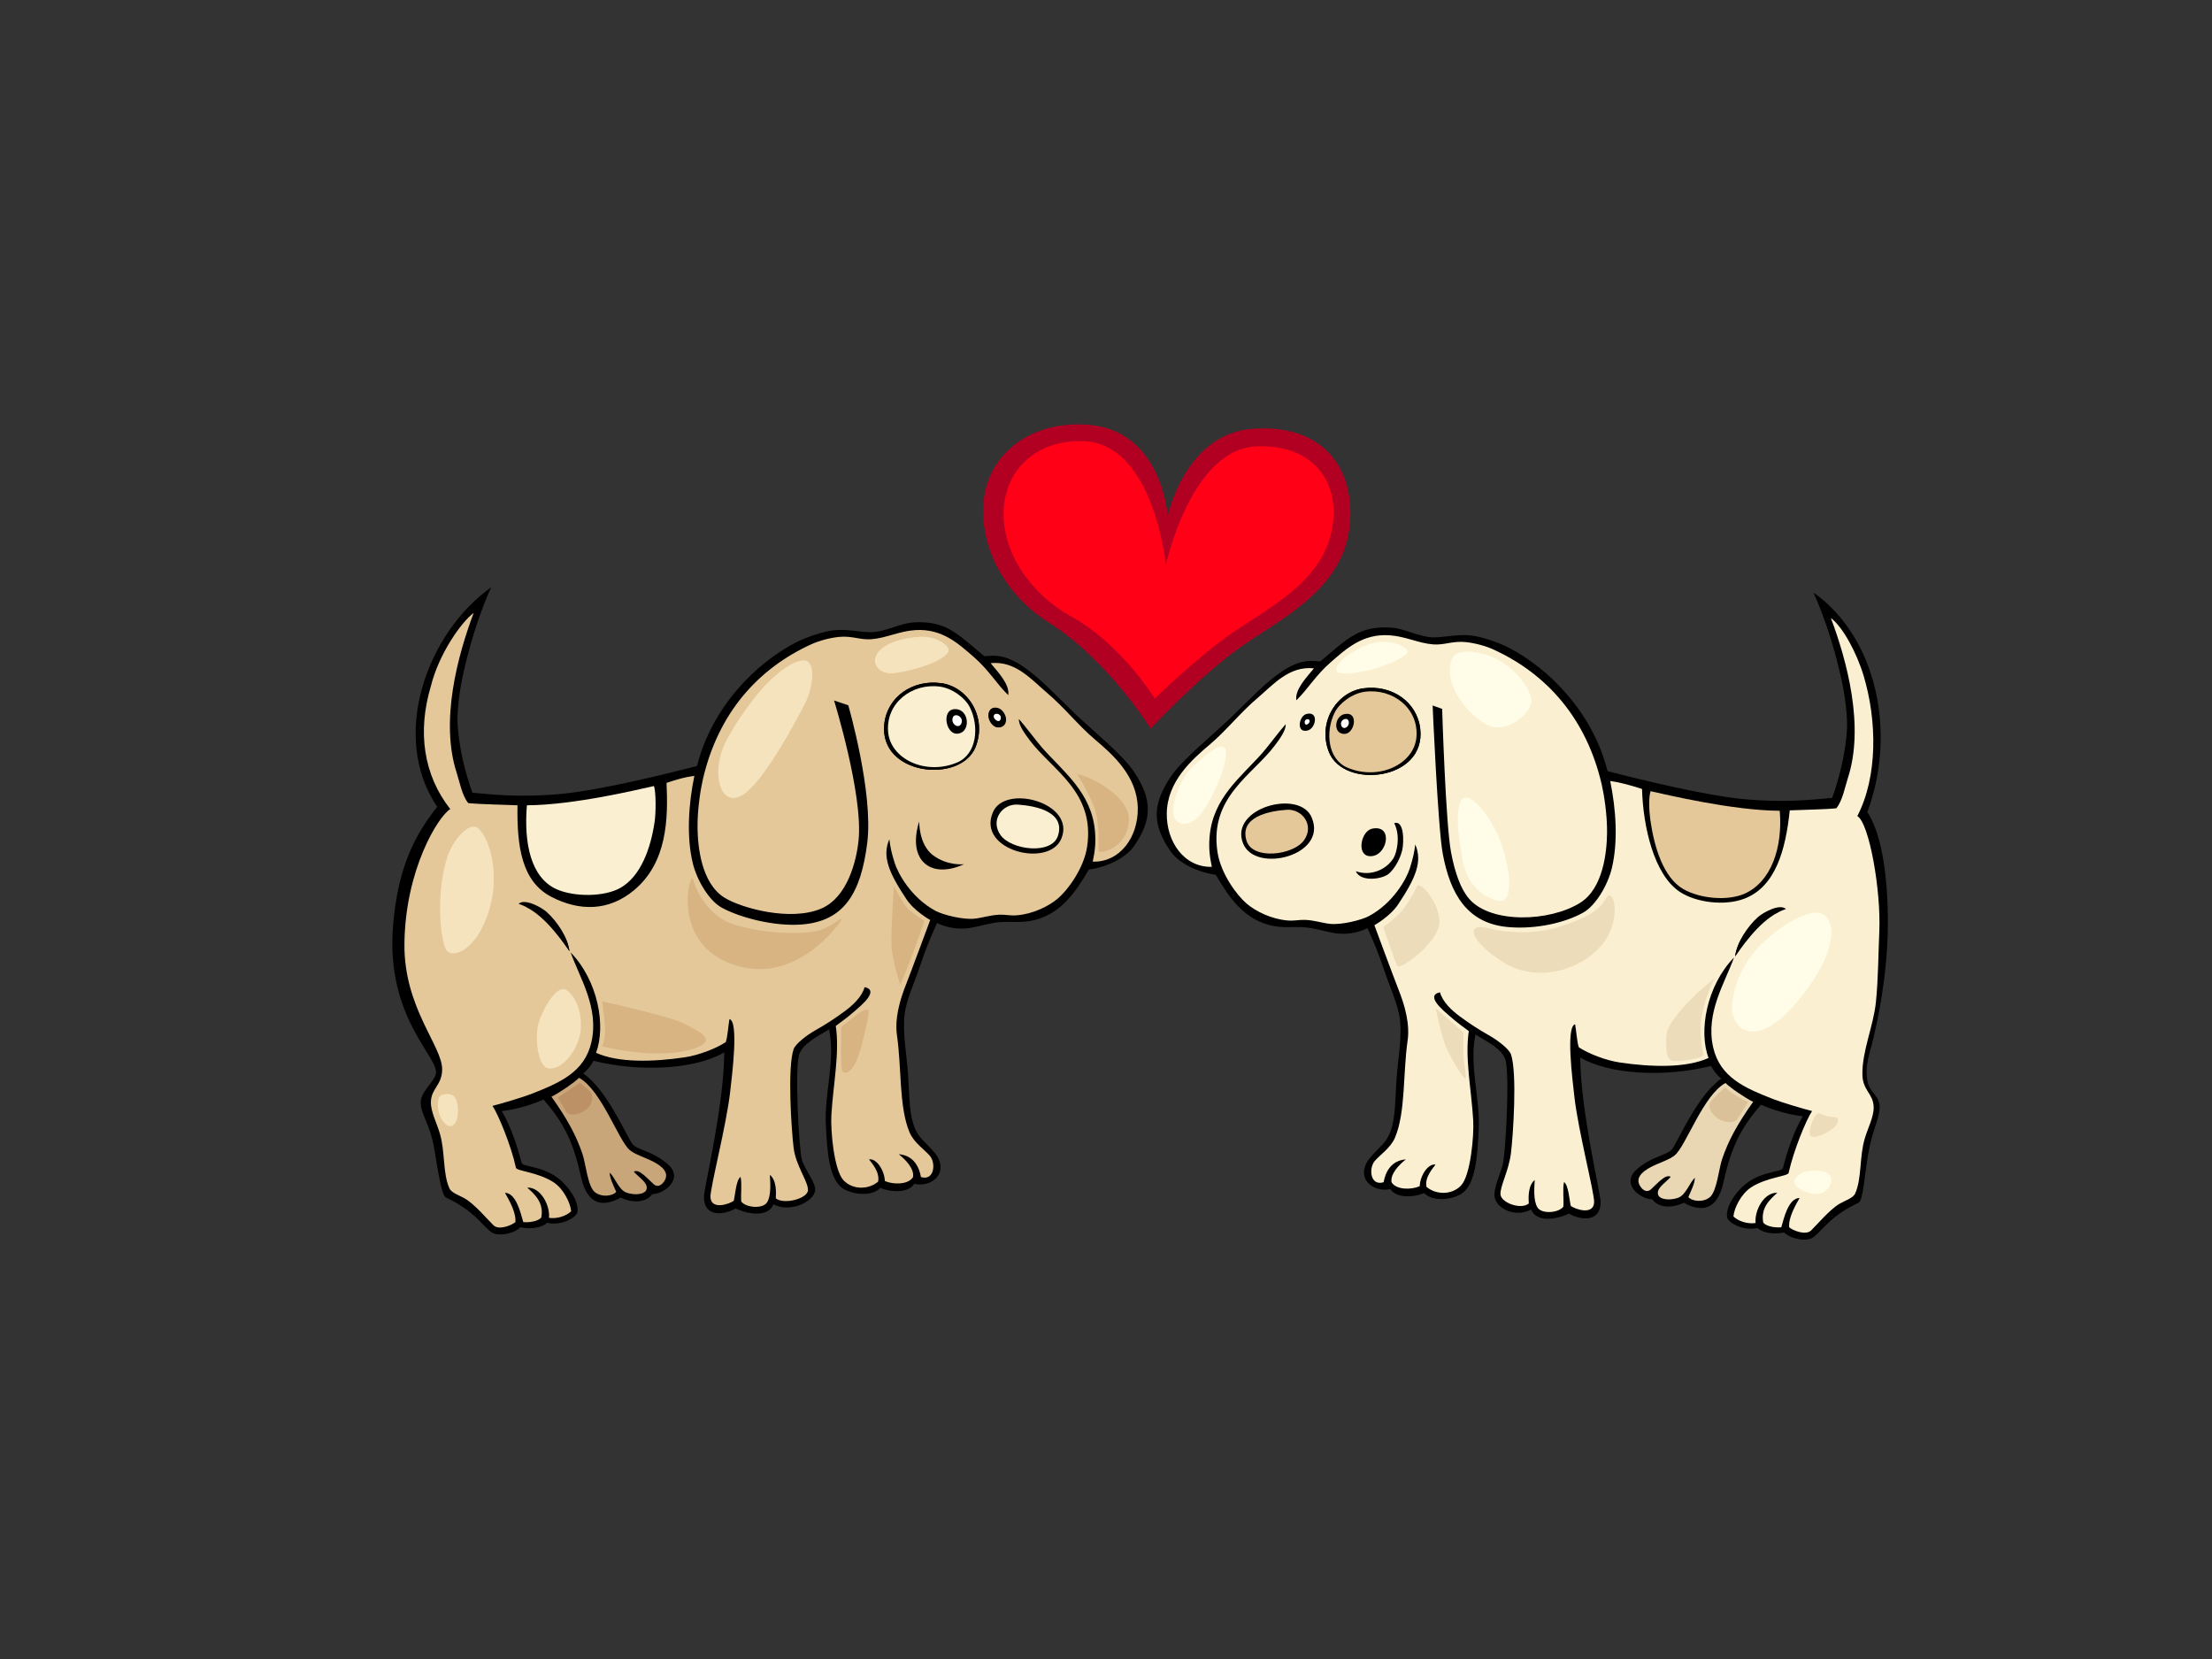 <?xml version="1.0" encoding="utf-8"?>
<!-- Generator: Adobe Illustrator 17.0.0, SVG Export Plug-In . SVG Version: 6.00 Build 0)  -->
<!DOCTYPE svg PUBLIC "-//W3C//DTD SVG 1.1//EN" "http://www.w3.org/Graphics/SVG/1.1/DTD/svg11.dtd">
<svg version="1.1" id="Layer_1" xmlns="http://www.w3.org/2000/svg" xmlns:xlink="http://www.w3.org/1999/xlink" x="0px" y="0px"
	 width="800px" height="600px" viewBox="0 0 800 600" enable-background="new 0 0 800 600" xml:space="preserve">
<rect x="0" y="0" width="800" height="600" fill="#333333" stroke="none"/>
<g>
	<g>
		<path fill-rule="evenodd" clip-rule="evenodd" d="M177.639,212.414c-2.609,5.655-5.964,14.708-8.537,24.738
			c-1.886,7.351-3.296,13.859-3.628,21.772c-0.257,6.153,1.681,17.83,5.397,27.771c6.901,0.63,17.607,1.882,32.826,0.359
			c12.972-1.297,34.597-6.45,48.399-10.033c5.309-21.233,21.233-37.181,35.833-44.707c3.143-1.618,9.512-3.958,13.803-4.391
			c4.53-0.459,9.274,0.663,12.74,0.717c5.949,0.096,10.665-3.359,16.635-3.583c8.442-0.315,12.682,2.348,17.254,5.913
			c1.763,1.374,7.609,6.359,7.609,6.359s2.411-0.223,3.99-0.166c3.645,0.133,7.248,2.017,9.778,3.712
			c6.373,4.275,11.787,10.242,18.945,17.121c6.36,6.113,17.161,14.792,21.349,20.996c7.078,10.481,6.433,17.69,0.264,26.788
			c-2.885,4.258-9.291,7.654-16.52,8.735c-4.645,7.895-10.275,16.648-21.187,18.562c-4.616,0.815-8.67-0.133-13.521,0.743
			c-2.901,0.523-7.04,1.746-9.497,1.939c-4.423,0.35-7.846-0.595-10.677-1.939c-2.355,5.206-4.338,9.969-6.23,15.758
			c-1.712,5.238-4.928,12.089-5.503,17.331c-0.756,6.892,0.723,14.14,1.224,21.244c0.722,10.22,0.138,18.803,5.109,23.917
			c1.313,1.351,4.662,4.7,5.586,6.309c3.7,6.447-2.508,11.094-8.456,9.792c-2.071,3.333-8.229,3.114-12.221,1.442
			c-2.955,3.124-9.435,2.517-13.051,0.515c-5.729-3.175-6.175-14.275-6.658-23.129c-0.638-11.66,3.509-23.131,1.172-34.728
			c-4.111,2.535-9.345,5.023-10.769,8.915c-1.761,4.809-0.143,34.586,0.931,38.285c1.075,3.697,5.214,8.372,4.761,11.24
			c-0.618,3.918-8.986,8.043-15.074,4.853c-2.148,5.366-10.669,3.045-13.667,1.474c-3.804,2.297-11.467,3.529-11.467-4.229
			c0-3.052,7.232-32.555,7.375-52.205c-10.343,6.032-30.048,7.339-47.303,3.037c-0.62,1.254-2.123,3.406-3.716,4.569
			c8.7,6.098,15.494,22.393,17.794,25.528c1.604,2.188,7.59,2.539,13.031,7.541c5.442,5.004-1.359,10.513-5.865,10.602
			c-2.443,3.32-7.383,3.176-11.409,1.237c-5.711,3.172-11.96,3.515-14.376-7.56c-2.865-13.124-6.46-19.722-13.535-27.913
			c-2.565,1.218-8.806,3.477-15.108,4.202c3.329,5.645,5.577,12.434,7.166,18.69c0.449,1.775,9.383,0.823,15.753,7.899
			c4.347,4.826,4.792,8.471,4.413,10.046c-0.421,1.768-5.651,5.005-10.96,3.752c-1.592,1.614-5.576,2.509-9.646,1.614
			c-2.122,2.326-8.267,3.556-10.615,1.7c-3.628-2.866-6.194-7.704-16.282-12.453c-1.616-0.762-2.918-9.753-4.252-17.723
			c-1.4-8.348-4.415-11.704-4.858-15.914c-0.474-4.495,4.54-7.683,5.43-10.995c1.581-5.897-18.324-20.007-15.438-53.982
			c1.817-21.391,8.178-32.891,15.946-42.68C140.82,266.176,154.502,228.823,177.639,212.414z"/>
		<path fill-rule="evenodd" clip-rule="evenodd" fill="#E4C89A" d="M165.211,279.656c0.971,2.96,1.923,8.191,4.156,10.803
			c4.513,0.448,13.646,0.581,17.79,0.786c-0.228,14.719,1.431,27.513,12.265,33.118c10.221,5.29,20.715,5.159,29.755-2.3
			c12.266-10.12,12.459-26.191,11.888-38.926c4.159-1.343,6.518-2.084,10.058-2.532c-2.099,10.219-2.891,21.887-0.585,31.51
			c1.45,6.06,5.802,13.574,10.483,16.145c6.598,3.62,18.982,6.863,28.912,6.096c15.334-1.181,21.433-11.285,23.718-29.514
			c2.285-18.229-6.858-49.77-6.858-49.77l-5.144-1.736c0,0,10.574,34.143,8.859,50.638c-0.785,7.54-4.027,20.521-13.431,24.596
			c-11.166,4.839-29.107-0.188-35.103-3.943c-8.34-5.229-9.612-18.396-9.701-25.206c-0.088-6.81,1.154-14.242,1.96-17.7
			c5.555-23.787,19.789-39.826,39.114-48.68c2.932-1.344,6.768-2.343,9.982-2.682c4.811-0.503,7.768,1.144,11.816,0.827
			c5.432-0.428,10.06-2.933,15.888-3.302c9.713-0.618,15.649,4.969,21.135,9.718c5.487,4.748,8.233,9.697,12.479,13.797
			c0.616-3.94-3.898-8.511-6.375-11.557c9.023-0.923,14.642,5.843,20.635,10.936c6.008,5.111,11.229,11.711,16.907,16.502
			c6.636,5.602,15.49,13.432,15.685,24.96c0.176,10.255-6.259,19.66-16.296,19.389c0.674-3.249,1.204-6.432,0.815-10.932
			c-1.22-14.107-11.397-21.54-19.142-30.311c-1.904-2.152-6.217-7.967-8.358-10.324c-0.247,2.179,2.408,5.682,3.871,7.633
			c8.089,10.791,23.777,18.657,20.777,38.572c-1.182,7.845-7.021,15.64-10.472,18.599c-3.451,2.956-9.055,5.648-14.788,6.153
			c-2.563,0.225-4.233-0.277-6.315-0.206c-3.494,0.119-6.26,1.145-9.166,1.443c-4.214,0.434-11.405-1.399-14.059-2.823
			c-8.85-4.749-13.61-13.578-14.777-17.291c-1.239-3.942-1.587-5.768-1.947-8.602c-2.655,6.094-0.263,12.007,6.193,21.683
			c2.916,4.367,8.585,7.524,8.585,7.524s-7.085,19.129-8.868,23.641c-3.723,9.427-3.592,15.016-3.15,18.055
			c1.708,11.702,0.674,25.987,4.583,35.166c1.576,3.699,5.537,6.281,7.347,8.457c2.184,2.624,1.622,9.111-3.259,7.632
			c-0.58-3.328-2.44-7.822-8.027-8.258c2.364,1.884,5.66,5.182,5.174,8.258c-1.737,2.836-7.179,2.763-10.187,1.442
			c-0.214-4.189-3.205-8.29-5.729-7.816c1.146,1.522,3.94,4.642,3.284,8.025c-3.284,2.852-9.085,3.141-12.521-0.483
			c-3.436-3.625-4.726-18.056-4.385-23.653c0.674-11.185,3.048-22.443,1.591-32.175c2.149-1.597,4.279-3.099,7.017-5.51
			c2.135-1.878,8.893-7.354,3.409-8.52c-1.01,3.608-4.38,6.628-7.13,8.665c-3.59,2.657-6.527,4.592-10.798,7.011
			c-2.831,1.607-7.064,4.766-7.75,6.766c-2.305,6.695-0.787,29.219,0.001,35.671c0.788,6.453,5.267,12.187,5.196,15.303
			c-0.073,3.119-8.799,5.331-11.643,2.97c0.143-2.102,0.286-6.6-2.148-8.483c0.143,2.464,0.573,7.469-1.003,9.933
			s-7.596,1.958-9.339-0.276c-0.24-2.297,0.319-6.613-0.255-8.934c-1.611,1.055-2.001,6.895-2.434,8.63
			c-1.6,1.205-8.235,3.479-8.45-1.307c-0.149-3.331,5.797-26.012,7.161-38.355c0.657-5.939,3.133-25.219-0.286-26.03
			c-0.358,1.741-0.703,6.801-1.361,8.338c-3.51,2.321-9.836,4.746-14.746,5.475c-11.416,1.689-23.998,2.073-32.157-1.628
			c3.676-9.698,0.717-26.103-9.196-36.329c3.325,9.308,10.328,19.938,7.55,32.411c-2.444,10.958-11.575,14.793-21.606,18.746
			c-3.027,1.191-10.958,3.571-14.192,4.367c2.122,3.135,6.725,14.335,8.494,22.399c0.261,1.19,7.901,1.552,13.538,5.195
			c3.707,2.395,6.174,7.567,6.419,10.53c-1.769,1.723-5.093,2.818-8.012,2.371c0.442-4.479-3.003-11.142-7.874-10.931
			c2.831,2.509,6.097,5.538,5.091,10.826c-1.21,1.404-4.399,1.854-6.52,1.652c-0.871-2.98-2.522-10.552-6.624-10.597
			c1.531,2.655,4.116,7.246,3.773,10.597c-1.163,1.04-5.897,3.11-7.931,1.139c-2.035-1.972-6.655-7.479-10.201-9.596
			c-1.94-1.158-4.956-2.08-5.703-3.713c-2.48-5.426-1.505-13.06-3.463-19.804c-1.179-4.058-3.367-7.977-3.26-11.549
			c0.144-4.801,3.938-5.927,4.074-11.553c0.21-8.507-13.869-22.305-13.644-45.534c0.265-26.911,12.255-46.194,16.581-48.758
			c-9.767-12.419-11.898-28.12-7.04-44.389c2.952-11.961,11.167-23.357,15.502-26.584
			C165.562,236.974,159.033,260.822,165.211,279.656z M340.404,247.068c-10.354-1.41-19.466,4.959-20.574,14.643
			c-2.152,18.799,27.648,21.892,32.999,8.458C357.123,259.395,350.026,248.373,340.404,247.068z M190.471,328.131
			c7.857,2.564,11.145,9.755,15.483,15.883c-0.68-5.041-4.134-10.041-7.944-13.407C196.186,328.995,192.735,326.046,190.471,328.131
			z"/>
		<path fill-rule="evenodd" clip-rule="evenodd" d="M352.83,270.169c-5.351,13.434-35.152,10.341-32.999-8.458
			c1.108-9.684,10.219-16.053,20.574-14.643C350.026,248.373,357.123,259.395,352.83,270.169z"/>
		<path fill-rule="evenodd" clip-rule="evenodd" fill="#FAF0D1" d="M350.752,255.789c3.475,6.977,2.579,16.946-4.602,19.979
			c-11.325,4.787-24.147-1.221-24.951-11.109c-0.846-10.38,8.545-17.626,18.592-16.354
			C344.367,248.884,349.05,252.374,350.752,255.789z"/>
		<path fill-rule="evenodd" clip-rule="evenodd" d="M345.974,265.353c-4.24-0.065-5.64-9.814,0.253-8.827
			C350.799,257.288,350.934,265.422,345.974,265.353z"/>
		<path fill-rule="evenodd" clip-rule="evenodd" fill="#FFFFFF" d="M347.724,259.992c-0.529-1.282-2.475-1.929-3.093-0.579
			c-0.62,1.351,0.33,2.989,1.618,3.184C347.534,262.787,348.168,261.061,347.724,259.992z"/>
		<path fill-rule="evenodd" clip-rule="evenodd" d="M383.865,303.265c-4.442,10.832-30.462,4.34-24.853-9.28
			C363.073,283.251,389.192,290.277,383.865,303.265z"/>
		<path fill-rule="evenodd" clip-rule="evenodd" fill="#FAF0D1" d="M190.564,291.245c-1.145,13.665,1.392,26.213,10.78,30.38
			c6.274,2.785,17.238,2.84,23.148-0.58c7.224-4.181,10.874-14.147,12.287-24.016c0.454-3.159,0.493-10.575-0.256-12.751
			C231.126,285.444,207.817,291.155,190.564,291.245z"/>
		<path fill-rule="evenodd" clip-rule="evenodd" fill="#FAF0D1" d="M368.095,290.998c-5.586-0.371-10.089,5.596-6.229,11.031
			c3.826,5.395,18.557,7.265,20.778,0.206C385.336,293.675,374.772,291.445,368.095,290.998z"/>
		<path fill-rule="evenodd" clip-rule="evenodd" d="M187.561,326.882c7.858,2.563,14.055,11.004,18.394,17.132
			c-0.68-5.041-4.486-10.866-8.296-14.232C195.835,328.171,189.824,324.796,187.561,326.882z"/>
		<path fill-rule="evenodd" clip-rule="evenodd" fill="#C9A679" d="M199.437,396.638c5.72,8.076,8.96,13.985,11.251,20.802
			c1.145,3.406,1.873,11.643,4.44,13.705c2.565,2.06,6.632,1.344,7.735-0.086c-1.129-2.619-2.276-4.799-2.365-6.949
			c1.947,1.701,3.24,6.267,6.159,7.251c2.919,0.985,6.946,0.725,7.233-1.524c0.284-2.246-2.884-4.027-4.656-6.088
			c1.855-1.188,4.87,2.467,7.225,4.581c1.117,1.001,2.63,0.662,3.805-1.173c1.861-2.909-0.528-5.211-3.867-6.96
			c-2.985-1.565-6.744-2.629-8.666-4.278c-4.068-3.495-10.249-21.737-18.312-26.112
			C207.843,391.439,202.324,395.217,199.437,396.638z"/>
		<path fill-rule="evenodd" clip-rule="evenodd" d="M332.451,297.112c0,0-0.228,8.293,5.007,12.215
			c5.235,3.918,11.154,3.226,11.154,3.226s-8.877,4.61-14.341-0.461C328.809,307.022,332.451,297.112,332.451,297.112z"/>
		<g>
			<path fill-rule="evenodd" clip-rule="evenodd" d="M363.843,259.838c-0.19-1.678-1.534-3.441-2.947-3.791
				c-2.672-0.659-3.762,1.405-3.38,3.462c0.311,1.676,1.723,3.347,3.033,3.545C362.947,263.413,364.054,261.676,363.843,259.838z"/>
			<path fill-rule="evenodd" clip-rule="evenodd" fill="#FFFFFF" d="M359.426,258.797c-0.394,1.23,2.029,3,2.48,1.246
				C362.402,258.121,359.823,257.563,359.426,258.797z"/>
		</g>
		<path fill-rule="evenodd" clip-rule="evenodd" fill="#F5E3BE" d="M320.754,233.275c3.267-1.891,11.085-3.691,15.715-2.698
			c3.633,0.781,7.526,3.372,6.455,5.257c-2.106,3.695-14.033,7.103-19.926,7.674C317.105,244.075,312.897,237.824,320.754,233.275z"
			/>
		<path fill-rule="evenodd" clip-rule="evenodd" fill="#F5E3BE" d="M276.693,247.91c4.209-4.547,11.039-9.85,14.734-8.95
			c3.508,0.851,2.806,9.52-0.422,15.771c-3.228,6.251-14.593,27.564-22.03,32.537c-7.438,4.972-11.365-4.973-7.999-15.346
			C263.127,265.303,271.192,253.853,276.693,247.91z"/>
		<path fill-rule="evenodd" clip-rule="evenodd" fill="#F5E3BE" d="M161.81,309.832c1.584-4.941,6.416-11.369,9.982-10.827
			c3.565,0.54,9.804,14.439,5.17,29.96c-4.635,15.522-14.082,18.228-15.865,14.078C159.315,338.891,157.533,323.189,161.81,309.832z
			"/>
		<path fill-rule="evenodd" clip-rule="evenodd" fill="#F5E3BE" d="M158.601,397.37c0.439-1.967,5.348-2.706,6.418,0.36
			c1.069,3.067,0.892,8.123-1.426,9.386C161.276,408.381,157.355,402.966,158.601,397.37z"/>
		<path fill-rule="evenodd" clip-rule="evenodd" fill="#F5E3BE" d="M194.786,369.936c0.872-3.334,6.416-14.712,10.338-11.731
			c4.278,3.25,6.417,11.731,3.921,18.41c-2.496,6.679-7.486,10.468-10.872,9.747C194.786,385.639,193.181,376.072,194.786,369.936z"
			/>
		<path fill-rule="evenodd" clip-rule="evenodd" fill="#D7B482" d="M217.78,378.42c0,0,1.07-2.527,1.07-5.957
			c0-2.533-1.07-10.288-1.07-10.288s24.599,5.416,29.411,7.941c4.813,2.527,14.617,6.499,1.604,9.748
			C235.783,383.112,217.78,378.42,217.78,378.42z"/>
		<path fill-rule="evenodd" clip-rule="evenodd" fill="#D7B482" d="M323.303,320.482c0,0,3.387,6.681,5.348,8.483
			c1.96,1.804,5.704,4.151,5.704,4.151s-2.139,5.777-3.564,9.927c-1.428,4.149-5.17,13.175-5.17,13.175s-3.031-8.844-3.21-14.8
			C322.234,335.463,323.303,320.482,323.303,320.482z"/>
		<path fill-rule="evenodd" clip-rule="evenodd" fill="#D7B482" d="M250.579,317.776c0,0,3.207,13.174,15.508,16.783
			c12.298,3.612,25.49,3.249,29.945,1.987c4.457-1.265,7.487-4.15,8.376-4.332c0.893-0.181-15.684,24.547-38.857,16.785
			C242.378,341.238,249.509,315.246,250.579,317.776z"/>
		<path fill-rule="evenodd" clip-rule="evenodd" fill="#D7B482" d="M304.23,371.379c0,0,4.635-3.61,6.061-4.693
			c1.425-1.083,3.921-2.345,3.921-0.902c0,1.444-2.496,13.717-4.634,18.229c-2.139,4.513-4.813,4.872-5.171,2.527
			C304.053,384.192,304.23,371.379,304.23,371.379z"/>
		<path fill-rule="evenodd" clip-rule="evenodd" fill="#BD9166" d="M201.738,397.008l8.021-5.414c0,0,2.673,2.165,3.743,3.248
			c1.07,1.084,1.249,5.054-2.316,7.039c-3.566,1.985-5.883,1.265-6.417,0.183C204.233,400.98,201.738,397.008,201.738,397.008z"/>
		<path fill-rule="evenodd" clip-rule="evenodd" fill="#D7B482" d="M389.857,280.465c0,0,5.661,8.959,6.723,14.333
			c1.061,5.376,0.708,11.469,0.708,12.901c0,1.432,10.617-0.717,10.972-11.107C408.614,286.199,388.087,278.315,389.857,280.465z"/>
	</g>
	<g>
		<path fill-rule="evenodd" clip-rule="evenodd" d="M675.348,293.674c5.663,8.604,7.345,25.064,7.432,38.883
			c0.088,13.889-1.864,28.847-5.345,43.441c-0.962,4.031-3.415,9.988-1.835,15.883c0.89,3.314,4.658,4.816,4.184,9.311
			c-0.44,4.212-2.756,8.047-4.156,16.395c-1.335,7.97-1.837,16.622-3.451,17.384c-10.088,4.747-12.652,9.586-16.28,12.451
			c-2.35,1.857-8.493,0.629-10.617-1.7c-4.071,0.895-8.053,0-9.645-1.614c-5.308,1.255-10.54-1.98-10.963-3.751
			c-0.375-1.574,0.068-5.218,4.416-10.046c6.369-7.077,15.302-6.125,15.753-7.9c1.588-6.255,3.837-13.045,7.165-18.687
			c-6.301-0.728-12.541-2.986-15.11-4.207c-7.072,8.194-10.667,14.791-13.532,27.916c-2.415,11.074-8.663,10.731-14.376,7.559
			c-4.026,1.939-8.968,2.083-11.408-1.237c-4.505-0.089-11.308-5.597-5.865-10.602c5.442-5.002,11.427-5.353,13.03-7.539
			c2.303-3.138,9.093-19.432,17.795-25.528c-1.591-1.164-3.098-3.314-3.716-4.569c-17.253,4.301-36.959,2.994-47.302-3.037
			c0.141,19.649,7.374,49.151,7.374,52.204c0,7.759-7.662,6.527-11.466,4.228c-2.999,1.573-11.518,3.893-13.665-1.473
			c-6.089,3.188-12.609-0.591-13.225-4.508c-0.451-2.868,1.837-7.89,2.912-11.588c1.073-3.699,2.693-33.476,0.931-38.283
			c-1.424-3.893-6.661-6.382-10.768-8.917c-2.337,11.599,1.808,23.07,1.173,34.729c-0.485,8.855-0.931,19.953-6.661,23.13
			c-3.613,2.002-10.097,2.611-13.05-0.513c-3.992,1.669-10.149,1.888-12.223-1.444c-5.947,1.302-12.153-3.346-8.453-9.791
			c0.923-1.61,4.272-4.957,5.587-6.309c4.97-5.116,4.387-13.698,5.107-23.918c0.503-7.104,1.981-14.352,1.223-21.244
			c-0.574-5.242-3.79-12.094-5.502-17.329c-1.892-5.792-3.874-10.553-6.229-15.761c-2.833,1.345-6.253,2.289-10.678,1.941
			c-2.456-0.192-6.596-1.417-9.498-1.941c-4.85-0.876-8.903,0.071-13.52-0.741c-10.912-1.917-16.542-10.669-21.189-18.564
			c-7.229-1.08-13.633-4.477-16.521-8.735c-6.168-9.098-6.813-16.307,0.267-26.788c4.188-6.203,14.987-14.882,21.35-20.994
			c7.157-6.878,12.572-12.848,18.944-17.122c2.53-1.694,6.132-3.581,9.777-3.712c1.58-0.057,3.991,0.167,3.991,0.167
			s5.845-4.986,7.607-6.359c4.573-3.567,8.815-6.23,17.255-5.912c5.971,0.221,10.686,3.677,16.635,3.581
			c3.467-0.054,8.21-1.175,12.741-0.718c4.291,0.434,10.66,2.773,13.802,4.393c14.602,7.524,30.526,23.472,35.834,44.703
			c13.802,3.585,35.427,8.737,48.4,10.035c15.219,1.523,25.924,0.27,32.825-0.359c3.717-9.942,5.655-21.618,5.396-27.773
			c-0.332-7.911-1.743-14.42-3.628-21.77c-2.572-10.03-5.928-19.083-8.536-24.739C678.975,230.693,685.934,265.286,675.348,293.674z
			"/>
		<path fill-rule="evenodd" clip-rule="evenodd" fill="#FAF0D1" d="M662.166,223.523c4.335,3.226,9.393,12.669,11.851,20.902
			c4.857,16.27,5.128,36.391-2.284,50.715c4.324,2.564,8.585,26.934,7.941,41.666c-0.362,8.34-0.366,17.093-1.223,25.58
			c-0.88,8.715-5.097,17.895-4.886,26.401c0.137,5.627,3.927,6.752,4.071,11.552c0.107,3.574-2.081,7.492-3.258,11.55
			c-1.961,6.744-0.985,14.38-3.464,19.804c-0.746,1.633-3.764,2.554-5.704,3.714c-3.545,2.115-8.164,7.625-10.199,9.595
			c-2.036,1.972-6.768-0.1-7.932-1.138c-0.344-3.352,2.241-7.941,3.772-10.599c-4.101,0.046-5.752,7.615-6.623,10.599
			c-2.118,0.199-5.31-0.248-6.518-1.653c-1.007-5.29,2.26-8.317,5.09-10.825c-4.871-0.212-8.316,6.449-7.873,10.931
			c-2.921,0.445-6.245-0.649-8.014-2.372c0.248-2.964,2.715-8.136,6.419-10.532c5.638-3.643,13.277-4.004,13.539-5.194
			c1.768-8.064,6.37-19.263,8.493-22.397c-3.234-0.797-11.163-3.176-14.191-4.369c-10.032-3.95-19.161-7.787-21.604-18.744
			c-2.78-12.472,4.225-23.103,7.548-32.412c-9.912,10.226-12.872,26.633-9.194,36.329c-8.159,3.7-20.742,3.316-32.158,1.627
			c-4.911-0.727-11.236-3.153-14.744-5.474c-0.659-1.537-1.003-6.598-1.362-8.338c-3.419,0.813-0.941,20.09-0.286,26.03
			c1.363,12.343,7.309,35.023,7.16,38.354c-0.215,4.787-6.85,2.515-8.448,1.309c-0.433-1.736-0.823-7.575-2.435-8.631
			c-0.572,2.321-0.016,6.635-0.256,8.934c-1.744,2.235-7.765,2.74-9.34,0.277c-1.575-2.466-1.146-7.47-1.002-9.935
			c-2.435,1.885-2.291,6.381-2.149,8.483c-2.843,2.361-10.17-0.29-10.238-3.409c-0.073-3.116,3.005-8.409,3.794-14.861
			c0.787-6.453,2.304-28.977,0-35.673c-0.688-2-4.919-5.156-7.751-6.763c-4.269-2.419-7.207-4.355-10.799-7.013
			c-2.749-2.037-6.118-5.058-7.127-8.664c-5.485,1.167,1.276,6.641,3.408,8.518c2.74,2.411,4.868,3.914,7.017,5.511
			c-1.457,9.73,0.919,20.99,1.594,32.175c0.336,5.598-0.951,20.027-4.386,23.653c-3.438,3.625-9.238,3.334-12.523,0.483
			c-0.654-3.385,2.139-6.502,3.284-8.024c-2.522-0.475-5.513,3.625-5.728,7.815c-3.006,1.32-8.45,1.396-10.186-1.441
			c-0.486-3.077,2.81-6.374,5.174-8.259c-5.585,0.435-7.447,4.93-8.026,8.259c-4.882,1.479-5.443-5.01-3.257-7.633
			c1.809-2.175,5.771-4.757,7.346-8.457c3.909-9.179,2.875-23.463,4.584-35.166c0.443-3.04,0.573-8.629-3.151-18.053
			c-1.783-4.516-8.866-23.645-8.866-23.645s5.668-3.156,8.582-7.522c6.459-9.676,8.849-15.59,6.194-21.684
			c-0.361,2.834-0.709,4.659-1.947,8.603c-1.167,3.713-5.929,12.542-14.777,17.291c-2.655,1.424-9.846,3.256-14.058,2.824
			c-2.907-0.299-5.674-1.326-9.168-1.444c-2.082-0.072-3.75,0.433-6.316,0.206c-5.732-0.505-11.335-3.197-14.787-6.156
			c-3.451-2.955-9.291-10.751-10.472-18.597c-3.003-19.915,12.688-27.78,20.776-38.572c1.464-1.95,4.118-5.454,3.874-7.632
			c-2.145,2.357-6.458,8.171-8.359,10.324c-7.748,8.771-17.923,16.205-19.144,30.311c-0.389,4.503,0.142,7.685,0.816,10.934
			c-10.038,0.27-16.471-9.135-16.298-19.39c0.195-11.527,9.049-19.359,15.686-24.96c5.678-4.79,10.897-11.389,16.907-16.502
			c5.992-5.096,11.612-11.86,20.634-10.937c-2.476,3.046-6.99,7.615-6.374,11.556c4.246-4.099,6.993-9.047,12.479-13.797
			c5.486-4.747,11.424-10.334,21.135-9.718c5.829,0.37,10.456,2.874,15.888,3.302c4.048,0.316,7.005-1.33,11.817-0.826
			c3.215,0.339,7.048,1.337,9.981,2.681c19.326,8.854,33.56,24.895,39.115,48.682c0.806,3.457,2.048,10.889,1.96,17.699
			c-0.088,6.809-1.36,19.977-9.702,25.205c-11.043,6.922-32.242,7.616-40.105-1.342c-3.202-3.646-5.234-9.726-6.595-16.798
			c-1.981-10.302-3.232-51.978-3.232-51.978l-3.452-1.228c0,0,1.911,44.25,3.669,53.638c2.682,14.326,8.691,25.354,24.024,26.535
			c9.929,0.767,20.047-1.574,26.644-5.194c4.681-2.569,9.031-10.085,10.484-16.143c2.306-9.625,1.51-21.291-0.588-31.511
			c3.541,0.448,7.346,1.523,11.503,2.867c0.379,13.563,4.285,31.022,13.704,37.232c5.902,3.891,16.217,5.123,23.222,2.476
			c11.401-4.306,15.023-17.731,16.501-31.972c4.145-0.204,12.314-0.301,16.825-0.748c2.231-2.611,3.188-7.844,4.159-10.804
			C674.446,262.692,667.916,238.843,662.166,223.523z M480.647,272.039c5.353,13.435,35.156,10.341,33.001-8.456
			c-1.107-9.686-10.219-16.055-20.575-14.646C483.453,250.243,476.355,261.264,480.647,272.039z M635.469,332.477
			c-3.81,3.366-7.265,8.366-7.945,13.406c4.338-6.128,7.626-13.317,15.484-15.881C640.743,327.916,637.292,330.865,635.469,332.477z
			"/>
		<path fill-rule="evenodd" clip-rule="evenodd" d="M493.073,248.937c10.356-1.409,19.467,4.96,20.575,14.646
			c2.154,18.797-27.648,21.891-33.001,8.456C476.355,261.264,483.453,250.243,493.073,248.937z"/>
		<path fill-rule="evenodd" clip-rule="evenodd" fill="#E4C89A" d="M493.685,250.173c10.048-1.269,19.441,5.976,18.594,16.356
			c-0.804,9.888-13.627,15.895-24.952,11.109c-7.179-3.033-8.075-13.003-4.601-19.98
			C484.428,254.243,489.111,250.753,493.685,250.173z"/>
		<path fill-rule="evenodd" clip-rule="evenodd" d="M472.498,258.219c4.555-1.198,3.479,5.22,0.409,5.983
			C468.673,265.252,469.719,258.947,472.498,258.219z"/>
		<path fill-rule="evenodd" clip-rule="evenodd" d="M486.462,258.219c5.083-0.821,3.447,7.167-0.212,7.221
			C481.971,265.497,482.516,258.855,486.462,258.219z"/>
		<path fill-rule="evenodd" clip-rule="evenodd" fill="#FFFFFF" d="M485.102,261.107c0.442-1.068,2.063-1.607,2.579-0.482
			c0.517,1.125-0.275,2.492-1.349,2.652C485.262,263.438,484.733,262,485.102,261.107z"/>
		<path fill-rule="evenodd" clip-rule="evenodd" fill="#FFFFFF" d="M473.633,260.585c0.28,0.923-1.426,2.249-1.745,0.935
			C471.54,260.08,473.356,259.66,473.633,260.585z"/>
		<path fill-rule="evenodd" clip-rule="evenodd" d="M474.465,295.853c5.612,13.62-20.41,20.113-24.851,9.281
			C444.286,292.148,470.405,285.121,474.465,295.853z"/>
		<path fill-rule="evenodd" clip-rule="evenodd" fill="#E4C89A" d="M643.671,293.228c1.146,13.664-3.295,25.798-12.685,29.967
			c-6.273,2.786-16.294,1.767-22.203-1.651c-7.225-4.18-10.504-15.134-11.918-25.002c-0.453-3.16-0.659-8.216,0.09-10.395
			C602.352,287.314,626.42,293.137,643.671,293.228z"/>
		<path fill-rule="evenodd" clip-rule="evenodd" fill="#E4C89A" d="M465.385,292.871c5.585-0.375,10.087,5.593,6.228,11.028
			c-3.825,5.393-18.556,7.265-20.778,0.205C448.143,295.545,458.707,293.314,465.385,292.871z"/>
		<path fill-rule="evenodd" clip-rule="evenodd" d="M504.23,297.705c2.83-0.983,3.627,3.853,3.107,8.574
			c-0.355,3.2-2.748,7.988-5.298,9.902c-2.403,1.801-9.947,2.9-11.703-1.095c5.258,1.854,10.783-0.383,13.529-4.541
			C505.186,308.543,506.618,302.274,504.23,297.705z"/>
		<path fill-rule="evenodd" clip-rule="evenodd" d="M496.335,299.678c8.025-1.558,5.201,10.727-1.22,9.943
			C490.547,309.064,492.24,300.474,496.335,299.678z"/>
		<path fill-rule="evenodd" clip-rule="evenodd" d="M645.916,328.754c-7.856,2.563-14.055,11.001-18.393,17.129
			c0.681-5.04,4.487-10.863,8.297-14.23C637.645,330.041,643.653,326.665,645.916,328.754z"/>
		<path fill-rule="evenodd" clip-rule="evenodd" fill="#E8D7B2" d="M634.041,398.506c-5.718,8.078-8.959,13.987-11.25,20.804
			c-1.146,3.407-1.875,11.643-4.439,13.704c-2.566,2.06-6.633,1.344-7.736-0.084c1.128-2.618,2.276-4.8,2.363-6.949
			c-1.945,1.703-3.24,6.266-6.158,7.251c-2.917,0.985-6.944,0.725-7.231-1.523c-0.287-2.247,2.884-4.028,4.652-6.091
			c-1.851-1.185-4.866,2.467-7.223,4.583c-1.117,1-2.629,0.661-3.804-1.174c-1.862-2.909,0.528-5.21,3.869-6.961
			c2.984-1.564,6.742-2.629,8.663-4.277c4.069-3.494,10.25-21.737,18.313-26.111C625.635,393.309,631.155,397.087,634.041,398.506z"
			/>
		<path fill-rule="evenodd" clip-rule="evenodd" fill="#FFFCE7" d="M431.013,277.676c1.46-1.477,12.033-11.824,12.386-5.731
			c0.355,6.091-6.723,21.141-10.97,24.366c-4.246,3.227-8.139,1.434-8.139-2.868C424.29,289.145,426.767,281.977,431.013,277.676z"
			/>
		<path fill-rule="evenodd" clip-rule="evenodd" fill="#FFFCE7" d="M483.461,241.249c1.55-3.663,9.719-8.261,14.579-8.965
			c4.862-0.701,9.375,1.056,10.938,2.813c1.562,1.757-7.987,5.976-13.54,7.207C489.884,243.534,481.899,244.941,483.461,241.249z"/>
		<path fill-rule="evenodd" clip-rule="evenodd" fill="#FFFCE7" d="M525.467,237.732c1.539-2.999,9.201-2.635,15.623,0.528
			c6.421,3.163,11.282,9.315,12.671,14.062c1.389,4.745-8.159,13.006-15.102,10.194C531.715,259.701,520.78,246.873,525.467,237.732
			z"/>
		<path fill-rule="evenodd" clip-rule="evenodd" fill="#FFFCE7" d="M637.078,341.434c5.912-5.79,18.054-14.238,22.912-10.37
			c4.861,3.865,2.776,16.873-11.456,32.866c-14.233,15.993-23.087,7.908-22.044-1.056
			C627.531,353.91,631.872,346.53,637.078,341.434z"/>
		<path fill-rule="evenodd" clip-rule="evenodd" fill="#FFFCE7" d="M651.66,424.216c1.928-1.061,7.289-1.408,9.719,0.35
			c2.431,1.759,0,7.909-5.206,7.206C650.965,431.069,645.583,427.556,651.66,424.216z"/>
		<path fill-rule="evenodd" clip-rule="evenodd" fill="#FFFCE7" d="M528.767,309.972c-0.649-4.606-2.604-13.885-0.694-19.686
			c1.909-5.799,10.587,3.341,14.58,14.062c3.993,10.721,4.69,22.497-0.693,21.443C536.577,324.737,530.156,319.815,528.767,309.972z
			"/>
		<path fill-rule="evenodd" clip-rule="evenodd" fill="#ECDCBA" d="M500.3,335.28c0,0,5.035-3.688,6.944-6.149
			c1.909-2.46,4.166-6.152,5.208-8.613c1.042-2.461,9.894,7.911,7.81,14.94c-2.083,7.029-14.06,15.466-14.927,13.885
			C504.467,347.761,500.3,335.28,500.3,335.28z"/>
		<path fill-rule="evenodd" clip-rule="evenodd" fill="#ECDCBA" d="M539.357,335.983c1.577,0.477,13.191,2.637,23.606-0.527
			c10.415-3.162,15.275-5.976,17.881-10.544c2.602-4.57,5.891,6.869-0.87,15.994c-7.29,9.842-24.129,14.938-36.452,7.029
			C531.199,340.026,529.462,332.997,539.357,335.983z"/>
		<path fill-rule="evenodd" clip-rule="evenodd" fill="#ECDCBA" d="M519.223,364.633l10.066,8.787c0,0-0.173,5.801,0,8.787
			c0.173,2.988,1.216,7.032,0.696,7.735c-0.523,0.703-5.73-7.91-7.291-11.952C521.131,373.948,519.223,364.633,519.223,364.633z"/>
		<path fill-rule="evenodd" clip-rule="evenodd" fill="#ECDCBA" d="M616.079,381.33c0,0-1.908-7.732-0.521-14.413
			c1.388-6.68,3.646-11.425,4.514-12.831c0.867-1.405-16.838,13.183-17.357,20.213c-0.521,7.031,0.521,9.49,2.95,9.49
			C608.097,383.789,616.079,382.911,616.079,381.33z"/>
		<path fill-rule="evenodd" clip-rule="evenodd" fill="#ECDCBA" d="M657.738,402.597c0,0,3.298,1.406,5.378,1.406
			c2.086,0,2.433,2.107-0.344,4.217c-2.776,2.11-7.463,4.043-8.158,2.285C653.92,408.746,656.176,402.597,657.738,402.597z"/>
		<path fill-rule="evenodd" clip-rule="evenodd" fill="#DBC199" d="M623.891,393.28c0,0,1.908,1.756,3.992,2.987
			c2.083,1.231,4.34,2.285,4.34,2.285s-3.126,5.271-4.167,6.502c-1.041,1.231-5.208,1.057-7.636-1.229
			c-2.431-2.284-2.605-4.218-1.563-5.624C619.898,396.795,623.891,393.28,623.891,393.28z"/>
	</g>
	<g>
		<path fill-rule="evenodd" clip-rule="evenodd" fill="#B10021" d="M416.127,263.491c0,0-15.489-24.97-36.922-38.397
			c-13.761-8.62-25.363-25.325-23.405-44.294c1.657-16.046,16.164-28.683,37.531-27.198c26.922,1.868,29.004,32.921,29.004,32.921
			s6.301-29.881,30.973-31.482c25.146-1.633,36.375,14.088,34.966,33.768c-1.749,24.407-24.874,34.691-40.494,45.864
			C433.937,244.578,416.127,263.491,416.127,263.491z"/>
		<path fill-rule="evenodd" clip-rule="evenodd" fill="#FF0017" d="M417.638,252.659c0,0-11.993-19.701-30.65-29.956
			c-13.345-7.334-24.788-22.398-23.989-38.321c0.719-14.293,11.462-25.369,28.786-24.829c25.58,0.796,29.851,44.799,29.851,44.799
			s9.072-41.986,32.782-42.91c20.79-0.809,29.318,12.955,27.718,27.258c-2.218,19.837-19.902,29.207-34.914,39.132
			C433.917,236.627,417.638,252.659,417.638,252.659z"/>
	</g>
</g>
</svg>
